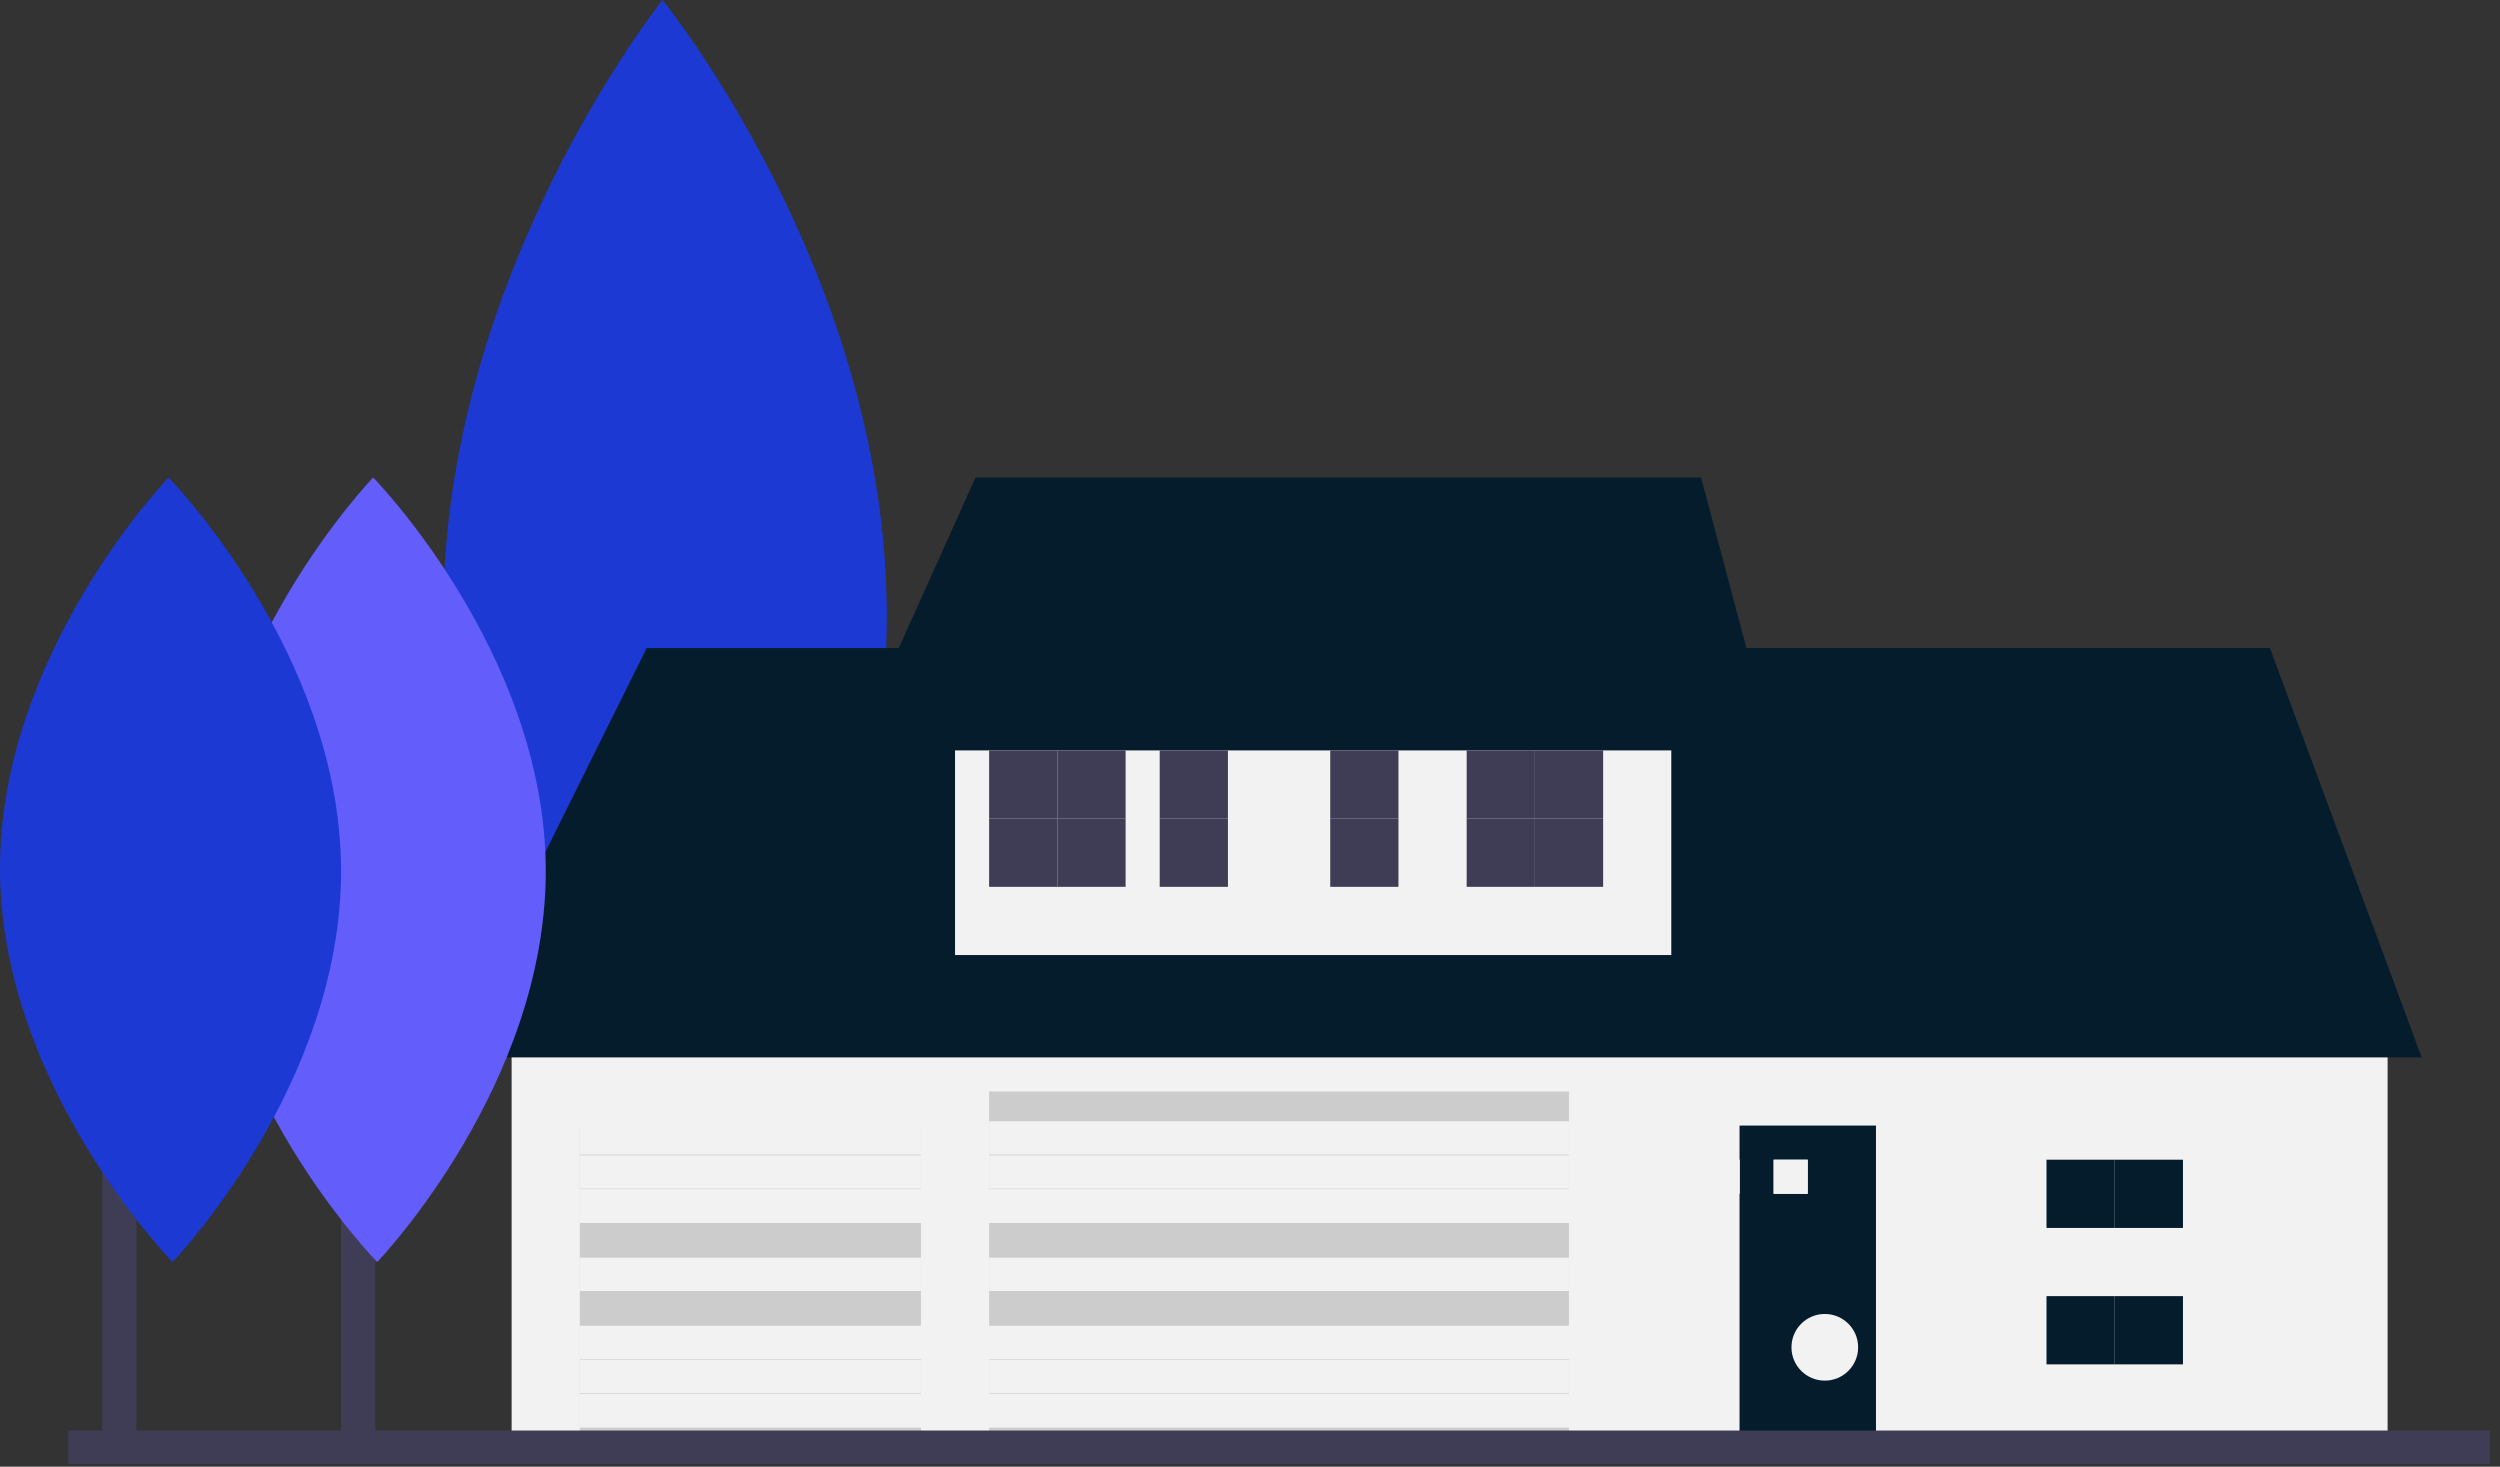 <?xml version="1.0" encoding="UTF-8"?>
<svg width="75px" height="44px" viewBox="0 0 75 44" version="1.1" xmlns="http://www.w3.org/2000/svg" xmlns:xlink="http://www.w3.org/1999/xlink">
    <rect x="0" y="0" width="75" height="44" fill="#333333" stroke="none"/>
    <!-- Generator: sketchtool 61 (101010) - https://sketch.com -->
    <title>02DC373F-291A-456C-BF67-12A0048C009F@1x</title>
    <desc>Created with sketchtool.</desc>
    <g id="V1---Fro-Dev---02/12" stroke="none" stroke-width="1" fill="none" fill-rule="evenodd">
        <g id="Credit-Tool-Dashboard_v2.1" transform="translate(-70, -8)" fill-rule="nonzero">
            <g id="Group-26" transform="translate(70, 8)">
                <rect id="Rectangle" fill="#3F3D56" x="18.419" y="14.326" width="1.023" height="28.651"></rect>
                <path d="M26.604,18.385 C26.648,28.558 20.032,36.837 20.032,36.837 C20.032,36.837 13.346,28.624 13.303,18.452 C13.259,8.279 19.875,0 19.875,0 C19.875,0 26.561,8.213 26.604,18.385 Z" id="Path" fill="#1C3AD3"></path>
                <rect id="Rectangle" fill="#F2F2F2" x="15.349" y="30.698" width="56.279" height="12.279"></rect>
                <polygon id="Path" fill="#051C2C" points="13.302 31.721 19.4 19.442 68.098 19.442 72.651 31.721"></polygon>
                <rect id="Rectangle" fill="#F2F2F2" x="28.651" y="20.465" width="21.488" height="8.186"></rect>
                <polygon id="Path" fill="#051C2C" points="29.265 14.326 25.581 22.512 53.209 22.512 51.033 14.326"></polygon>
                <rect id="Rectangle" fill="#CCCCCC" x="29.674" y="32.744" width="17.395" height="10.233"></rect>
                <rect id="Rectangle" fill="#CCCCCC" x="17.395" y="33.767" width="10.233" height="9.209"></rect>
                <rect id="Rectangle" fill="#051C2C" x="52.186" y="33.767" width="4.093" height="9.209"></rect>
                <rect id="Rectangle" fill="#3F3D56" x="2.047" y="42.916" width="72.651" height="1"></rect>
                <rect id="Rectangle" fill="#3F3D56" x="10.233" y="24.558" width="1.023" height="18.419"></rect>
                <path d="M16.372,26.072 C16.405,32.571 11.316,37.86 11.316,37.86 C11.316,37.86 6.173,32.613 6.14,26.114 C6.106,19.615 11.195,14.326 11.195,14.326 C11.195,14.326 16.339,19.573 16.372,26.072 Z" id="Path" fill="#6C63FF"></path>
                <path d="M16.372,26.072 C16.405,32.571 11.316,37.86 11.316,37.86 C11.316,37.86 6.173,32.613 6.14,26.114 C6.106,19.615 11.195,14.326 11.195,14.326 C11.195,14.326 16.339,19.573 16.372,26.072 Z" id="Path" fill="#1C3AD3" opacity="0.1"></path>
                <rect id="Rectangle" fill="#3F3D56" x="3.07" y="24.558" width="1.023" height="18.419"></rect>
                <path d="M10.232,26.072 C10.266,32.571 5.177,37.86 5.177,37.86 C5.177,37.86 0.033,32.613 0,26.114 C-0.033,19.615 5.056,14.326 5.056,14.326 C5.056,14.326 10.199,19.573 10.232,26.072 Z" id="Path" fill="#1C3AD3"></path>
                <rect id="Rectangle" fill="#051C2C" x="61.395" y="34.791" width="2.047" height="2.047"></rect>
                <rect id="Rectangle" fill="#051C2C" x="63.442" y="34.791" width="2.047" height="2.047"></rect>
                <rect id="Rectangle" fill="#051C2C" x="61.395" y="38.884" width="2.047" height="2.047"></rect>
                <rect id="Rectangle" fill="#051C2C" x="63.442" y="38.884" width="2.047" height="2.047"></rect>
                <rect id="Rectangle" fill="#3F3D56" x="29.674" y="22.512" width="2.047" height="2.047"></rect>
                <rect id="Rectangle" fill="#3F3D56" x="31.721" y="22.512" width="2.047" height="2.047"></rect>
                <rect id="Rectangle" fill="#3F3D56" x="29.674" y="24.558" width="2.047" height="2.047"></rect>
                <rect id="Rectangle" fill="#3F3D56" x="31.721" y="24.558" width="2.047" height="2.047"></rect>
                <rect id="Rectangle" fill="#3F3D56" x="44" y="22.512" width="2.047" height="2.047"></rect>
                <rect id="Rectangle" fill="#3F3D56" x="46.047" y="22.512" width="2.047" height="2.047"></rect>
                <rect id="Rectangle" fill="#3F3D56" x="44" y="24.558" width="2.047" height="2.047"></rect>
                <rect id="Rectangle" fill="#3F3D56" x="46.047" y="24.558" width="2.047" height="2.047"></rect>
                <rect id="Rectangle" fill="#3F3D56" x="34.791" y="22.512" width="2.047" height="2.047"></rect>
                <rect id="Rectangle" fill="#3F3D56" x="39.907" y="22.512" width="2.047" height="2.047"></rect>
                <rect id="Rectangle" fill="#3F3D56" x="34.791" y="24.558" width="2.047" height="2.047"></rect>
                <rect id="Rectangle" fill="#3F3D56" x="39.907" y="24.558" width="2.047" height="2.047"></rect>
                <rect id="Rectangle" fill="#F2F2F2" x="51.163" y="34.791" width="1.023" height="1.023"></rect>
                <rect id="Rectangle" fill="#F2F2F2" x="53.209" y="34.791" width="1.023" height="1.023"></rect>
                <rect id="Rectangle" fill="#F2F2F2" x="51.163" y="34.791" width="1.023" height="1.023"></rect>
                <rect id="Rectangle" fill="#F2F2F2" x="53.209" y="34.791" width="1.023" height="1.023"></rect>
                <circle id="Oval" fill="#F2F2F2" cx="54.744" cy="40.419" r="1"></circle>
                <rect id="Rectangle" fill="#F2F2F2" x="29.674" y="33.637" width="17.395" height="1"></rect>
                <rect id="Rectangle" fill="#F2F2F2" x="29.674" y="34.66" width="17.395" height="1"></rect>
                <rect id="Rectangle" fill="#F2F2F2" x="29.674" y="35.684" width="17.395" height="1"></rect>
                <rect id="Rectangle" fill="#F2F2F2" x="29.674" y="35.684" width="17.395" height="1"></rect>
                <rect id="Rectangle" fill="#F2F2F2" x="29.674" y="35.684" width="17.395" height="1"></rect>
                <rect id="Rectangle" fill="#F2F2F2" x="29.674" y="37.73" width="17.395" height="1"></rect>
                <rect id="Rectangle" fill="#F2F2F2" x="29.674" y="39.777" width="17.395" height="1"></rect>
                <rect id="Rectangle" fill="#F2F2F2" x="29.674" y="39.777" width="17.395" height="1"></rect>
                <rect id="Rectangle" fill="#F2F2F2" x="29.674" y="40.8" width="17.395" height="1"></rect>
                <rect id="Rectangle" fill="#F2F2F2" x="29.674" y="41.823" width="17.395" height="1"></rect>
                <rect id="Rectangle" fill="#F2F2F2" x="29.674" y="41.823" width="17.395" height="1"></rect>
                <rect id="Rectangle" fill="#F2F2F2" x="17.395" y="33.637" width="10.233" height="1"></rect>
                <rect id="Rectangle" fill="#F2F2F2" x="17.395" y="34.66" width="10.233" height="1"></rect>
                <rect id="Rectangle" fill="#F2F2F2" x="17.395" y="35.684" width="10.233" height="1"></rect>
                <rect id="Rectangle" fill="#F2F2F2" x="17.395" y="35.684" width="10.233" height="1"></rect>
                <rect id="Rectangle" fill="#F2F2F2" x="17.395" y="35.684" width="10.233" height="1"></rect>
                <rect id="Rectangle" fill="#F2F2F2" x="17.395" y="37.73" width="10.233" height="1"></rect>
                <rect id="Rectangle" fill="#F2F2F2" x="17.395" y="39.777" width="10.233" height="1"></rect>
                <rect id="Rectangle" fill="#F2F2F2" x="17.395" y="39.777" width="10.233" height="1"></rect>
                <rect id="Rectangle" fill="#F2F2F2" x="17.395" y="40.8" width="10.233" height="1"></rect>
                <rect id="Rectangle" fill="#F2F2F2" x="17.395" y="41.823" width="10.233" height="1"></rect>
                <rect id="Rectangle" fill="#F2F2F2" x="17.395" y="41.823" width="10.233" height="1"></rect>
            </g>
        </g>
    </g>
</svg>
